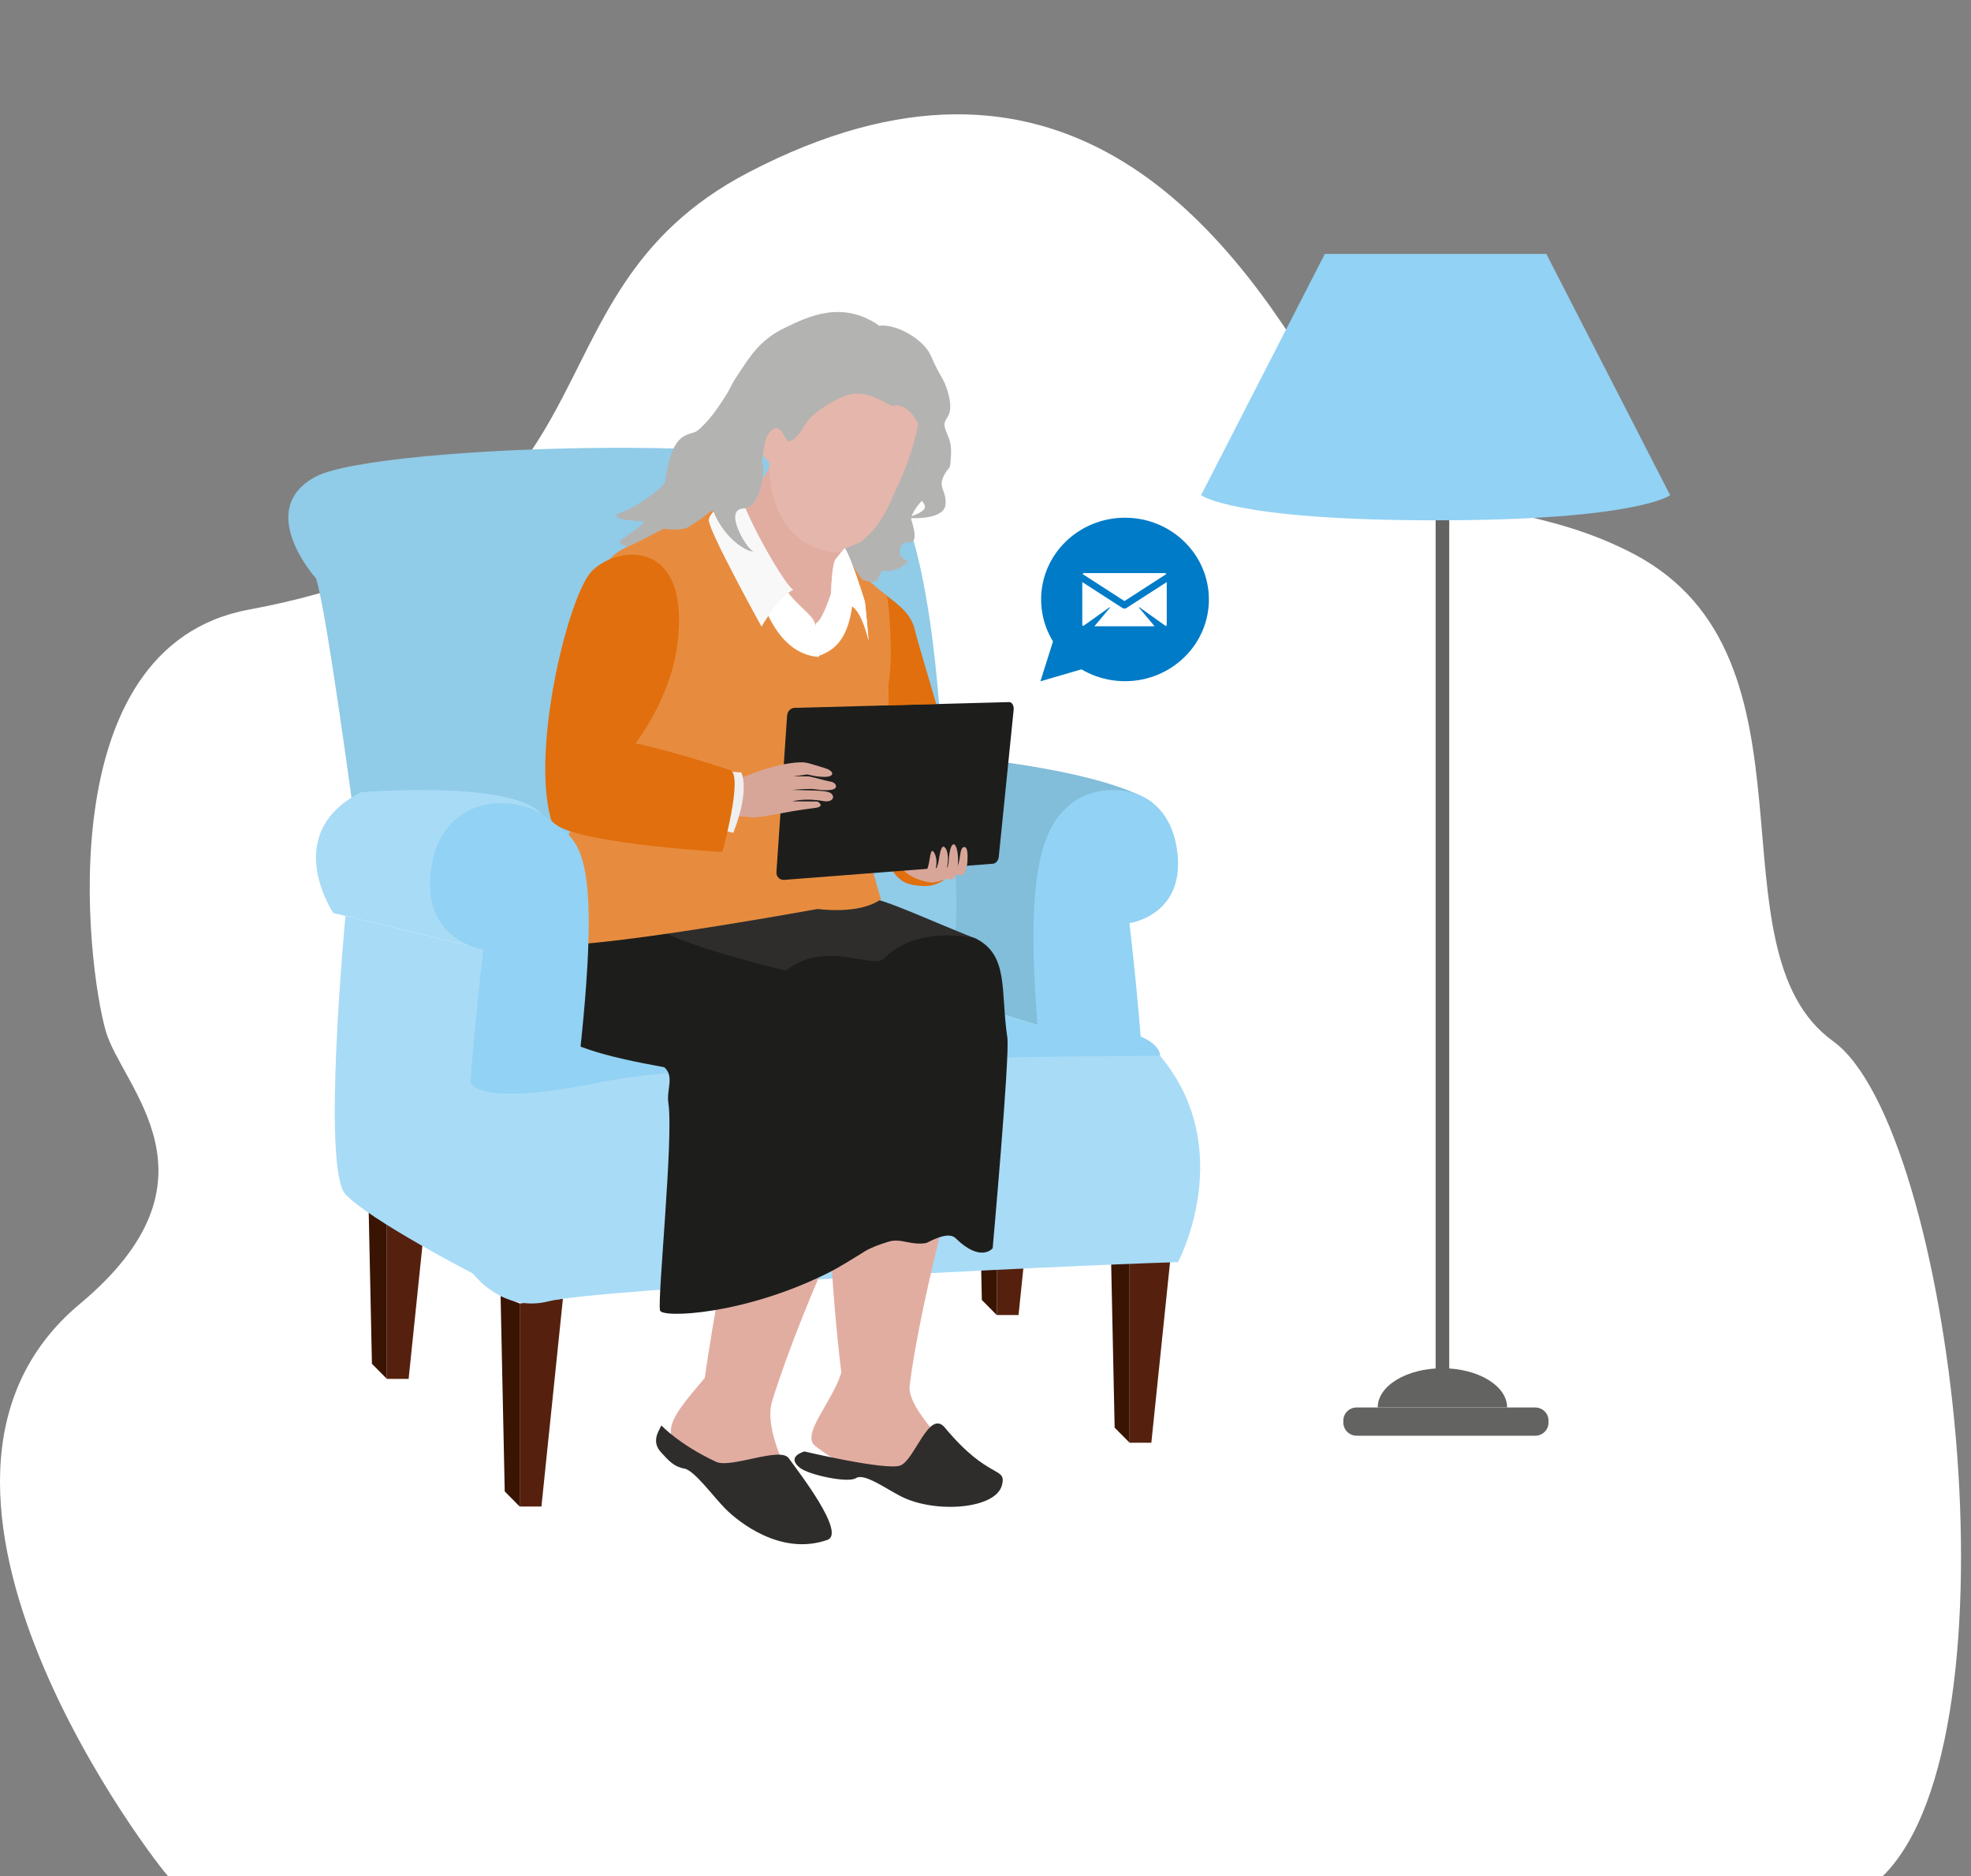 <?xml version="1.0" encoding="utf-8"?>
<!-- Generator: Adobe Illustrator 28.1.0, SVG Export Plug-In . SVG Version: 6.00 Build 0)  -->
<svg version="1.1" id="Laag_1" xmlns="http://www.w3.org/2000/svg" xmlns:xlink="http://www.w3.org/1999/xlink" x="0px" y="0px"
	 viewBox="0 0 500 476" style="enable-background:new 0 0 500 476;" xml:space="preserve">
<rect x="0" y="0" width="500" height="476" fill="#808080" stroke="none"/>
<style type="text/css">
	.st0{fill:#FFFFFF;}
	.st1{fill:#007BC7;}
	.st2{fill:#636362;}
	.st3{fill:#92D2F4;}
	.st4{fill:#90CBE8;}
	.st5{fill:#82BDDA;}
	.st6{fill:#55210E;}
	.st7{fill:#391403;}
	.st8{fill:#A8DBF6;}
	.st9{fill:#E2ADA1;}
	.st10{fill:#2E2D2C;}
	.st11{fill:#1D1E1C;}
	.st12{fill:#E16F0D;}
	.st13{fill:#C6C5C5;}
	.st14{fill:#B3B3B2;}
	.st15{fill:#E5B6AB;}
	.st16{fill:#E78C3E;}
	.st17{fill:#D8A699;}
	.st18{fill:#EFEFEF;}
	.st19{fill:#F8F8F8;}
</style>
<g id="illustraties">
	<g>
		<g>
			<path class="st0" d="M42.63,476h435.02c36.06-35.6,17.5-190.09-12.62-211.8c-32.42-23.37-0.66-97.41-50.6-123.65
				c-32.61-17.13-57.08-4.79-78.67-41.68C310.41,55.54,268.28,2.8,189.81,43.78c-60.52,31.61-27.65,92.55-126.68,110.9
				c-50.92,9.43-41.08,90.16-36.33,106.84c4.14,14.53,31.5,37.57-6.53,69.31C-35.49,377.36,41.32,475.14,42.63,476z"/>
		</g>
		<g>
			<g>
				<g>
					<g>
						<ellipse class="st1" cx="285.39" cy="152.1" rx="21.28" ry="20.74"/>
					</g>
					<polygon class="st1" points="268.05,159.83 272.69,164.39 277.34,168.95 263.93,172.87 					"/>
				</g>
				<g>
					<g>
						<g>
							<path class="st0" d="M285.74,154.28c-0.15,0.1-0.32,0.14-0.49,0.14c-0.17,0-0.34-0.05-0.49-0.14l-10.21-6.59v10.78
								c0,0.16,0.1,0.3,0.23,0.38l6.74-4.8c0,0,0.1,0.07,0.01,0.19c-0.08,0.1-3,3.58-3.91,4.67h15.28
								c-0.91-1.09-3.83-4.57-3.91-4.67c-0.1-0.11,0.01-0.19,0.01-0.19l6.74,4.8c0.14-0.07,0.24-0.21,0.24-0.38v-10.78
								L285.74,154.28z"/>
							<path class="st0" d="M295.89,145.64c-0.08-0.13-0.22-0.22-0.38-0.22h-20.52c-0.16,0-0.3,0.09-0.38,0.22l10.64,6.87
								L295.89,145.64z"/>
						</g>
					</g>
				</g>
			</g>
			<g>
				<g>
					<rect x="364.19" y="96.06" class="st2" width="3.45" height="256.75"/>
					<g>
						<path class="st2" d="M382.32,357.11H349.5c0-5.49,7.35-9.94,16.41-9.94S382.32,351.63,382.32,357.11"/>
						<path class="st2" d="M344.17,364.29h45.26c1.87,0,3.39-1.48,3.39-3.3v-0.57c0-1.82-1.52-3.3-3.39-3.3h-45.26
							c-1.87,0-3.39,1.48-3.39,3.3v0.57C340.79,362.81,342.3,364.29,344.17,364.29"/>
						<path class="st3" d="M423.68,125.65c0,0-8.16,6.37-59.5,6.37s-59.5-6.37-59.5-6.37l31.4-61.22h56.19L423.68,125.65z"/>
					</g>
				</g>
				<g>
					<g>
						<path class="st4" d="M90.11,209.37c0,0-7.34-55.19-9.96-62.63c0,0-15.77-17.51,0-25.83s133.61-11.82,145.25,2.19
							c11.64,14.01,13.67,68.73,13.67,68.73l-2.04,60.2l-99.69,8.08L90.11,209.37z"/>
						<path class="st5" d="M292.49,203.8c0,0-7.89-7.6-50.79-11.98c0,0-21.01,1.31-15.32,56.91l36.82,11.38
							C263.2,260.11,269.31,196.52,292.49,203.8"/>
					</g>
					<polygon class="st6" points="98.14,298.35 98.14,349.86 103.66,349.86 109.11,297.16 					"/>
					<polygon class="st7" points="98.14,298.35 93.3,296.44 94.35,346.03 98.14,349.86 					"/>
					<polygon class="st6" points="131.83,330.73 131.83,382.25 137.35,382.25 142.8,329.54 					"/>
					<polygon class="st7" points="131.83,330.73 126.99,328.82 128.04,378.42 131.83,382.25 					"/>
					<polygon class="st6" points="286.55,314.54 286.55,366.06 292.07,366.06 297.53,313.35 					"/>
					<polygon class="st7" points="286.55,314.54 281.71,312.63 282.76,362.23 286.55,366.06 					"/>
					<polygon class="st6" points="252.86,282.16 252.86,333.67 258.38,333.67 263.83,280.97 					"/>
					<polygon class="st7" points="252.86,282.16 248.02,280.25 249.07,329.84 252.86,333.67 					"/>
					<g>
						<path class="st3" d="M286.52,234.23c0,0,14.77-2,11.98-19.16c-2.79-17.17-19.96-16.77-26.75-11.18s-13.57,15.97-6.79,73.46
							l0.4,31.94h23.55C288.91,309.28,294.1,300.1,286.52,234.23"/>
						<path class="st8" d="M122.63,240.85l-38.08-9.19c0,0-13.57-20.13,7-30.64c0,0,38.27-3.2,45.8,5.51L122.63,240.85z"/>
						<path class="st8" d="M87.64,232.41c0,0-6.1,64.04,0,70.61c6.1,6.56,32.36,20.13,32.36,20.13s13.79-54.82,2.63-82.3
							L87.64,232.41z"/>
						<path class="st3" d="M122.63,240.85c0,0-16.2-2.19-13.13-21.01c3.06-18.82,21.89-18.39,29.33-12.26s14.88,17.51,7.44,80.55
							l-0.44,35.02H120C120.01,323.15,114.32,313.08,122.63,240.85"/>
						<path class="st8" d="M119.35,274.58c0,0-4.16,40.26,0.65,48.57c0,0,7.44,10.07,19.26,7.01s128.29-9.04,159.57-9.91
							c0,0,15.3-28.66-4.54-52.35C294.3,267.89,208.44,248.77,119.35,274.58"/>
						<path class="st3" d="M226.38,248.73c0,0-48.12-6.86-77.03,3.06l-0.72,11.68c0,0-28.85,4.92-29.28,11.1c0,0,1.09,6.58,33.05,0
							s141.9-6.69,141.9-6.69s0.9-8.66-31.1-7.78L226.38,248.73z"/>
						<path class="st4" d="M183.62,192.11c0,0-6.24-3.82-7.28-2.09c-1.04,1.73,3.63,6.25,3.63,6.25s-11.81,27.91-3.17,48.97
							c0,0-5.13,7.84-1.99,7.21c3.14-0.63,6.5-2.55,6.5-2.55s22.88,8.45,55.82,5.73c0,0,3.07,2.45,5.68,1.42
							c2.61-1.03-2.9-4.53-2.9-4.53s7.14-23.92-1.75-54.02c0,0,3.9-4.24,2.52-5.97c-1.39-1.74-6.59,1.72-6.59,1.72
							S207.91,182.79,183.62,192.11"/>
						<path class="st9" d="M243.84,378.46c9.31-2-14.07-18.43-13.07-26.83c2.6-21.96,15.08-68.92,20.74-81.83
							c3.22-7.39-35.54-22.69-36.6,2.05c-9.34,14.44-1.49,76.38-1.49,76.38c-2.02,7.19-10.31,15.66-6.66,18.61
							c3.64,2.95,11.5,7.81,14.46,5.96c1.56-0.96,6.52,0.89,11.51,2.74C237.26,377.22,241.82,378.9,243.84,378.46"/>
						<path class="st10" d="M204.05,368.28c-2.83,0.94-3.31,2.37-1.13,4.15c2.21,1.78,12.17,3.95,14.25,2.61
							c2.06-1.36,7.73,2.8,11.47,4.68c8.58,4.32,24.05,3.25,25.56-2.97c1.15-4.75-3.39-1.13-14.51-14.52
							c-4.02-4.83-7.67,8.36-11.35,9.63C224.66,373.15,204.05,368.28,204.05,368.28"/>
						<path class="st9" d="M203.69,380.83c-0.64-1.02-10.43-16.73-7.83-25.24c7.15-23.48,28.75-72.38,39.81-82.28
							c6.31-5.67-18.87-36.31-30.67-13.07c-15.22,9.75-26.21,89.37-26.21,89.37c-5.05,6-8.71,10.16-8.61,13.7
							c0.13,4.27,4.99,7.48,8.64,7.01c3.66-0.48,7.8,10.63,14.99,13.07C200.99,385.88,206.16,384.68,203.69,380.83"/>
						<path class="st10" d="M167.79,361.68c-0.87,1.69-2.51,4.14-0.13,6.79c2,2.2,3.35,3.7,5.91,4.15
							c2.56,0.39,7.43,7.21,10.55,10.31c3.11,3.09,13.91,11.97,25.77,7.79c4.85-1.71-7.67-17.73-9.81-20.73
							c-2.13-3.01-14.71,2.66-18.42,0.92C172.24,366.51,167.79,361.68,167.79,361.68"/>
						<path class="st11" d="M145.42,219.14c0,0,50.4-5.05,58.5-2.81c3.88,1.07,13.31,0.61,18.49,13.75l24.83,7.92
							c8.81,4.15,6.52,13.38,8.3,25.26c0.67,4.53-3.72,53.45-3.72,53.45s-2.95,3.79-9.42-2.55c-2.01-1.97-7,1.15-7.46,1.24
							c-1.82,0.32-3.36,0.04-4.81-0.24c-1.57-0.31-3.04-0.61-4.61-0.14c-2.55,0.76-4.67,1.59-6.18,2.51c-3,1.86-6.54,4.11-9.47,5.55
							c-21.32,10.6-42.02,11.4-42.44,9.41c-0.68-3.14,3.48-43.94,2.12-52.64c-0.53-3.41,1.61-6.69-1.04-9.06
							c-14.64-2.65-25.9-5.48-29.89-10.91C130.33,248.55,136.34,229.32,145.42,219.14"/>
						<path class="st10" d="M199.34,246.29c5.97-4.78,12.66-3.93,17.71-3.09c3.45,0.58,6.13,1.16,7.3-0.05
							c7.04-7.3,19.36-6.22,23.63-4.78c-18.85-7.6-25.38-11.31-32.93-11.31s-42.74,3.02-48.28,6.53
							C161.26,237.11,199.34,246.29,199.34,246.29"/>
						<path class="st12" d="M223.6,150.13c4.53,3.52,7.54,5.53,8.55,10.06c1,4.52,12.32,40.1,12.82,49.15
							c0.5,9.06-4.52,15.97-11.06,15.46c-6.53-0.5-7.67-1.51-16.21-23.13C209.15,180.05,223.6,150.13,223.6,150.13"/>
						<path class="st13" d="M235.04,125.81c-2.63,2.45-4.11,5-3.88,6.04c0.24,1.05,2.09,6-0.6,5.73c-2.69-0.29-3.32,4.07-0.48,4.54
							c1,0.15-2.18,2.99-5.22,2.68c-1.33-0.14-1.54,0.63-1.81,1.4c-0.34,0.98-0.77,1.95-3.72,1.07c-5.27-1.57-5.15,0.49-6.06-7.1
							c-0.9-7.57,3.15-23.48,4.6-24.35c1.45-0.87,11.09-15.51,15.78-11.61C238.36,108.12,235.04,125.81,235.04,125.81"/>
						<path class="st9" d="M217.34,131.34c-3.58,4.44-3.67,14.39-4.79,24.58c-0.71,6.39-12.45,0.85-15.08-0.51
							c-2.65-1.35-12.82-22.25-12.82-22.25s10.93-11.69,13.86-22.54C199.63,106.38,217.34,131.34,217.34,131.34"/>
						<path class="st14" d="M192.04,107.82c-3.66,3.73-1.22,8.83-1.31,11.65c-0.1,2.84-3.06,4.01-2.41,5.48
							c1.88,4.3-12.27,13.07-11.74,14.12c2.02,3.93-22.29,0.19-19.1-2.01c8.04-5.53,5.52-4.77,5.52-4.77s-10.96-0.49-4.78-2.51
							c2.34-0.76,10.32-5.92,10.57-7.8c1.76-13.57,6.35-11.11,8.3-12.82c4.03-3.52,6.19-7.57,9.46-12.65
							C189.85,91.42,192.04,107.82,192.04,107.82"/>
						<path class="st0" d="M197.71,147.36c3.77,5.79,7.04,7.55,8.55,9.81c1.51,2.26,1.76,10.3,1.76,13.07
							c0,2.76-9.3,2.01-14.58-3.78c-5.27-5.77-15.84-21.36-15.33-26.64C178.6,134.54,197.71,147.36,197.71,147.36"/>
						<path class="st0" d="M208.26,173c0.76-6.54-2.51-14.32-1-15.07c1.51-0.76,4.77-10.06,4.77-12.57c0-2.52,6.03,8.03,6.29,12.06
							C218.58,161.45,208.26,173,208.26,173"/>
						<path class="st15" d="M197.79,102.8c1.76-11.01,1.13-22.01,18.09-19.51c3.85,0.56,6.86,1.41,9.22,2.52
							c1.03-0.2,2.07-0.35,3.1-0.41c3.78,1.24,5.6,4.13,6.9,9.5c1.88,8.34-1.63,20.1-4.72,27.1c-3.41,7.2-4.3,11.15-10.07,16.02
							c-2.44,1.06-5.23,2.76-9.69,1.99c-11.97-2.12-15.59-13.12-15.51-22.81c-2.09-1.41-3.64-5.9-3.38-9.29
							C192.09,103.48,194.26,99.98,197.79,102.8"/>
						<path class="st14" d="M226.34,103.02c5.06-1.52,9.17,8.3,7.25,10c-1.89,1.7-2.51,2.35-1.26,4.23
							c1.25,1.88,1.22,2.45-0.16,2.81c-1.37,0.37-1.17,4.91-1.17,4.91s5.1,2.77,3.2,4.47c-1.9,1.71-5.58,1.89-3.34,2.01
							c2.27,0.13,8.81,0.04,9.02-3.57c0.2-3.59-1.98-4.06-0.46-7.14c1.53-3.07,1.57-0.63,1.82-5.15c0.25-4.5-1.29-5.27-1.62-7.55
							c-0.32-2.27,2.71-1.99,0.81-8.65c-0.96-3.39-1.84-3.48-4.25-9.05c-2.4-5.54-13.09-10.32-15.81-6.18
							C223.36,95.63,226.34,103.02,226.34,103.02"/>
						<path class="st16" d="M212.54,229.7c0,0-79.76,14.88-77.68,8.67c5.58-16.66,11.5-31.35,13.43-38.14
							c2.35-8.27-7.28-53.75,10.7-61.41c6.36-2.72,16.69-9.13,24.12-11.47c0,0,6.77,16.19,9.44,23.35
							c2.37,6.35,6.91,17.72,18.86,15.84C213.16,171.69,212.54,229.7,212.54,229.7"/>
						<path class="st16" d="M225.07,151.26c-7.16-5.77-8.68-7.83-8.76-8.12c1.76,23.37-8.63,22.24-8.67,23.58
							c-0.32,10.8,7.66,14.27-1.7,45.63c0,0,0.86,18.22,1.51,18.29c3.02,0.37,11.13,0.95,16.03-2.44l-0.77-2.65h0.02l-0.08-0.22
							l-1.8-6.19l-0.29,0.03c-6.38-21.11,4.13-17.89,4.94-37.04c0.16-3.89-0.51-19.19-0.51-19.19s1.65-8.77-0.41-10.43"/>
						<path class="st0" d="M214.3,139.07c1.51,2,4.77,12.56,5.02,13.32c0.25,0.76,1.01,10.06,1.01,10.06s-2.27-10.06-5.78-8.8
							c-3.52,1.26-3.78-0.25-3.78-0.25s0.01-10.06,1.26-11.56C213.3,140.33,214.3,139.07,214.3,139.07"/>
						<path class="st14" d="M226.34,103.02c-3.3-1.53-7.53-4.82-13.21-2.08c-8.3,4-9.47,7.84-9.47,7.84s-2.19,3.24-3.56,3.19
							c-1.06-0.04-1.86-5.09-4.45-2.72c-2.61,2.38-1.69,8.44-3.4,10.97c-1.98,2.93-5.02,2.01-5.15,3.33
							c-0.62,6.29-5.07,5.53-5.6,5.73c-2.64,1-0.48,0.42-6.78,4.4c-2.54,1.62-9.93-0.13-9.93-0.13
							c8.87,2.76,20.09-15.86,20.98-19.86c0.9-4.03-2.54-4.01-2.29-8.73c0.26-4.74,2.3-7.82,4.51-11.09
							c2.22-3.27,4.72-7.6,10.98-10.63c6.28-3.06,14.39-6.9,23.56-0.97C225.37,84.08,226.34,103.02,226.34,103.02"/>
						<path class="st17" d="M243.71,221.28c-1.51,1-5.4,2.51-7.04,2.63c-1.63,0.13-7.04-1.51-7.91-3.89
							c-0.88-2.39,0.88-2.14,3.64-1.76C235.17,218.64,243.71,221.28,243.71,221.28"/>
						<path class="st11" d="M256.1,178.14c0.71,0.11,1.14,1.01,1.04,1.95l-3.77,37.3c-0.1,0.93-0.74,1.7-1.42,1.76l-52.99,4.1
							c-1.21,0.1-2.1-0.87-1.99-2.06l2.7-39.62c0.08-1.29,1.2-2.16,2.42-1.97L256.1,178.14z"/>
						<path class="st17" d="M183.72,206.29c-0.85-1.6,1.97-5.27,3.32-8.46c0,0,9.15-4.26,16.12-4.41c1.63-0.04,2.67,0.48,6.01,1.45
							c2.5,0.73,2.65,2.22,0.1,2.25c-2.14,0.03-4.45-0.62-4.45-0.62l-3.63,0.51c0,0,2.93-0.05,3.72-0.03
							c0.79,0.01,4.73,1.19,5.78,1.35c1.5,0.19,2.23,1.92-0.11,2.11c-2.33,0.21-3.72-0.26-4.93-0.26c-1.7-0.03-4.67,0.24-4.67,0.24
							c3.48,0.19,8.43-0.03,9.71,0.79c1.26,0.82,0.68,2.49-1.86,2.04c-4.59-0.85-7.86,0.07-7.86,0.07l6.42,0.05
							c0,0,2.25,1.3-0.84,1.66c-7.83,0.88-13.88,2.78-16.45,2.3C187.97,206.91,184.32,207.46,183.72,206.29"/>
						<path class="st18" d="M178.56,209.47c-0.41-2.55,1.5-12.18,5.24-14.18c2.15,0.75,4.25,0.69,4.25,0.69s2.32,4.25-2.03,15.34
							L178.56,209.47z"/>
						<path class="st12" d="M225.51,178.96c-0.08-5.86-0.53-16.02-0.53-16.02s1.65-8.77-0.41-10.44c-0.23-0.19,0.19-0.44-0.04-0.62
							c0.41-0.18,0.16-0.34,0.53-0.62c3.72,2.87,6.19,4.9,7.08,8.92c0.43,1.94,2.76,9.62,5.33,18.46L225.51,178.96z"/>
						<path class="st14" d="M221.25,147.62c-0.48,0-1.1-0.1-1.92-0.34c-0.16-0.05-0.31-0.09-0.45-0.13c-2.1-2.44-2.52-3.81-2.57-4
							c0.01,0.15,0.02,0.29,0.03,0.43c-0.72-1.92-1.43-3.61-1.95-4.38c0-0.03,0.01-0.06,0.02-0.1c1.57-0.46,2.88-1.16,4.1-1.68
							c5.76-4.86,6.66-8.82,10.07-16.02c1.63-3.7,3.38-8.72,4.39-13.86c1.13,2.29,1.5,4.73,0.63,5.49c-1.9,1.7-2.51,2.35-1.26,4.23
							c1.25,1.88,1.22,2.45-0.16,2.81c-1.37,0.37-1.17,4.91-1.17,4.91s1.74,0.95,2.81,2.07c-0.06,0.07-0.12,0.13-0.18,0.2
							c-1.27,1.42-2.1,2.76-2.38,3.72c-1.07,0.34-1.62,0.43-0.39,0.49c0.09,0,0.18,0.01,0.28,0.01c-0.01,0.15-0.01,0.28,0.01,0.39
							c0.23,1.02,1.99,5.74-0.39,5.74c-0.07,0-0.13,0-0.21-0.01c-0.09-0.01-0.17-0.02-0.25-0.02c-2.47,0-2.97,4.1-0.23,4.56
							c0.95,0.14-1.86,2.71-4.75,2.71c-0.16,0-0.31,0-0.47-0.02c-0.1-0.01-0.21-0.02-0.3-0.02c-1.07,0-1.26,0.71-1.51,1.41
							C222.81,146.91,222.51,147.62,221.25,147.62"/>
						<path class="st0" d="M193.19,158.93c0,0-13.33-24.13-13.33-26.9c0-0.67,0.45-1.42,1.14-2.18c2.81,6.82,8.26,10.1,10.12,10.1
							c0.03,0,0.08,0,0.11,0h-0.01c-1.38,0-8.06-10.7-2.63-10.93c0.16-0.01,0.32-0.03,0.47-0.06c2.19,5.18,6.06,12.22,8.9,16.6
							c1.52,2.34,2.74,3.93,3.25,4.07c-0.42,0.18-0.86,0.45-1.3,0.79c-1.82,1.39-3.72,3.9-5.03,5.83
							C193.86,157.76,193.19,158.93,193.19,158.93"/>
						<path class="st0" d="M220.33,162.45c0,0-1.58-7.04-4.16-8.61c-0.32-0.19-0.66-0.3-1.01-0.3c-0.2,0-0.41,0.03-0.61,0.11
							c-1.03,0.37-1.79,0.5-2.33,0.5c-1.32,0-1.45-0.75-1.45-0.75s0-1.23,0.06-2.88c0.1-3.1,0.39-7.7,1.2-8.69
							c1.1-1.31,1.99-2.43,2.21-2.7c0.04-0.04,0.05-0.06,0.05-0.06c0.01,0.01,0.02,0.03,0.03,0.03c0.02,0.03,0.03,0.05,0.05,0.08
							c0.52,0.77,1.23,2.46,1.95,4.38c1.4,3.73,2.82,8.33,2.99,8.82C219.58,153.15,220.33,162.45,220.33,162.45"/>
						<path class="st13" d="M191.12,139.95c-1.86,0-7.31-3.28-10.12-10.1c-0.05-0.12-0.09-0.22-0.13-0.34
							c0.17-0.07,0.37-0.15,0.62-0.24c0.52-0.2,4.98,0.56,5.6-5.72c0.13-1.33,3.17-0.41,5.15-3.33c0.67-0.99,0.94-2.52,1.17-4.16
							l-0.08,1.49c0.29,0.41,0.37,1.74,0.19,3.35c-0.02,0.21-0.05,0.43-0.08,0.65c-0.46,3.1-1.81,6.89-4.37,7.41
							c-0.16,0.03-0.31,0.05-0.47,0.06c-5.43,0.23,1.25,10.93,2.63,10.93h0.01C191.2,139.95,191.16,139.95,191.12,139.95"/>
						<path class="st12" d="M150.19,144.85c-5.83,5.83-15.52,44.56-10.44,62.97c1.67,6.02,43.5,8.35,43.5,8.35
							s5.43-19.65,1.95-20.79c-14.9-4.9-23.95-6.79-23.95-6.79s8.8-11.31,10.57-24.89C175.36,136.39,156.73,138.31,150.19,144.85"/>
						<path class="st17" d="M234.48,221.94c0,0,0.01,0.74,0.84,1.04c0.64,0.24,1.48-0.03,1.68-0.84c0.4-1.48,0.45-2.07,0.52-2.66
							c0.22-1.73-0.48-3.51-1-3.57c-0.51-0.07-0.63,2.27-1.03,3.77C235.1,221.16,234.48,221.94,234.48,221.94"/>
						<path class="st17" d="M236.63,221.88c0.18,1.03,1.63,2.06,2.6,1.08c0.98-0.97,0.94-2.54,1.15-3.76
							c0.2-1.24,0.13-3.81-0.92-4.34c-0.76-0.37-1.12,2.17-1.32,3.45C237.75,220.66,236.63,221.88,236.63,221.88"/>
						<path class="st17" d="M239.65,222.4c0.71,1.01,2.15,1.01,2.73-0.08c0.59-1.1,0.6-2.34,0.65-3.38
							c0.12-2.95-0.55-4.71-1.07-4.71c-1.01,0-1.25,3.36-1.32,4.52C240.55,219.94,239.65,222.4,239.65,222.4"/>
						<path class="st17" d="M242.33,221.7c0.97,0.33,2.01,0.79,2.4-0.37c0.16-0.46,0.6-1.41,0.68-2.57c0.11-1.8,0.08-3.75-0.7-3.83
							c-0.99-0.1-1.06,1.63-1.3,3.05C243.18,219.37,242.33,221.7,242.33,221.7"/>
						<path class="st19" d="M187.65,124.99c1.76,6.78,11.81,24.13,13.57,24.64c-3.52,1.51-8.04,9.3-8.04,9.3
							s-13.33-24.13-13.33-26.9C179.86,129.27,187.65,124.99,187.65,124.99"/>
						<path class="st14" d="M191.34,112.76c-0.14,1.49,0.5-0.26,1.17-2.02c0.59-1.54,1.2-3.09,1.33-2.4l-0.51,9.2
							c0.9,1.27-0.21,11.28-4.73,11.48c-5.44,0.23,1.27,10.97,2.64,10.93c-1.89,0.16-8.37-3.71-10.91-11.99
							c-0.87-2.81,3.94-7.86,4.89-10.84C186.17,114.16,191.34,112.76,191.34,112.76"/>
						<path class="st3" d="M122.63,240.85c0,0-16.2-2.19-13.13-21.01c3.06-18.82,21.89-18.39,29.33-12.26s14.88,3.93,7.44,66.97
							h-0.44H120L122.63,240.85z"/>
						<path class="st16" d="M225.07,151.26c0,0,2.01,14.75,0.05,23.92c-1.96,9.18-3.57-20.24-3.57-20.24L225.07,151.26z"/>
					</g>
				</g>
			</g>
		</g>
	</g>
</g>
</svg>
